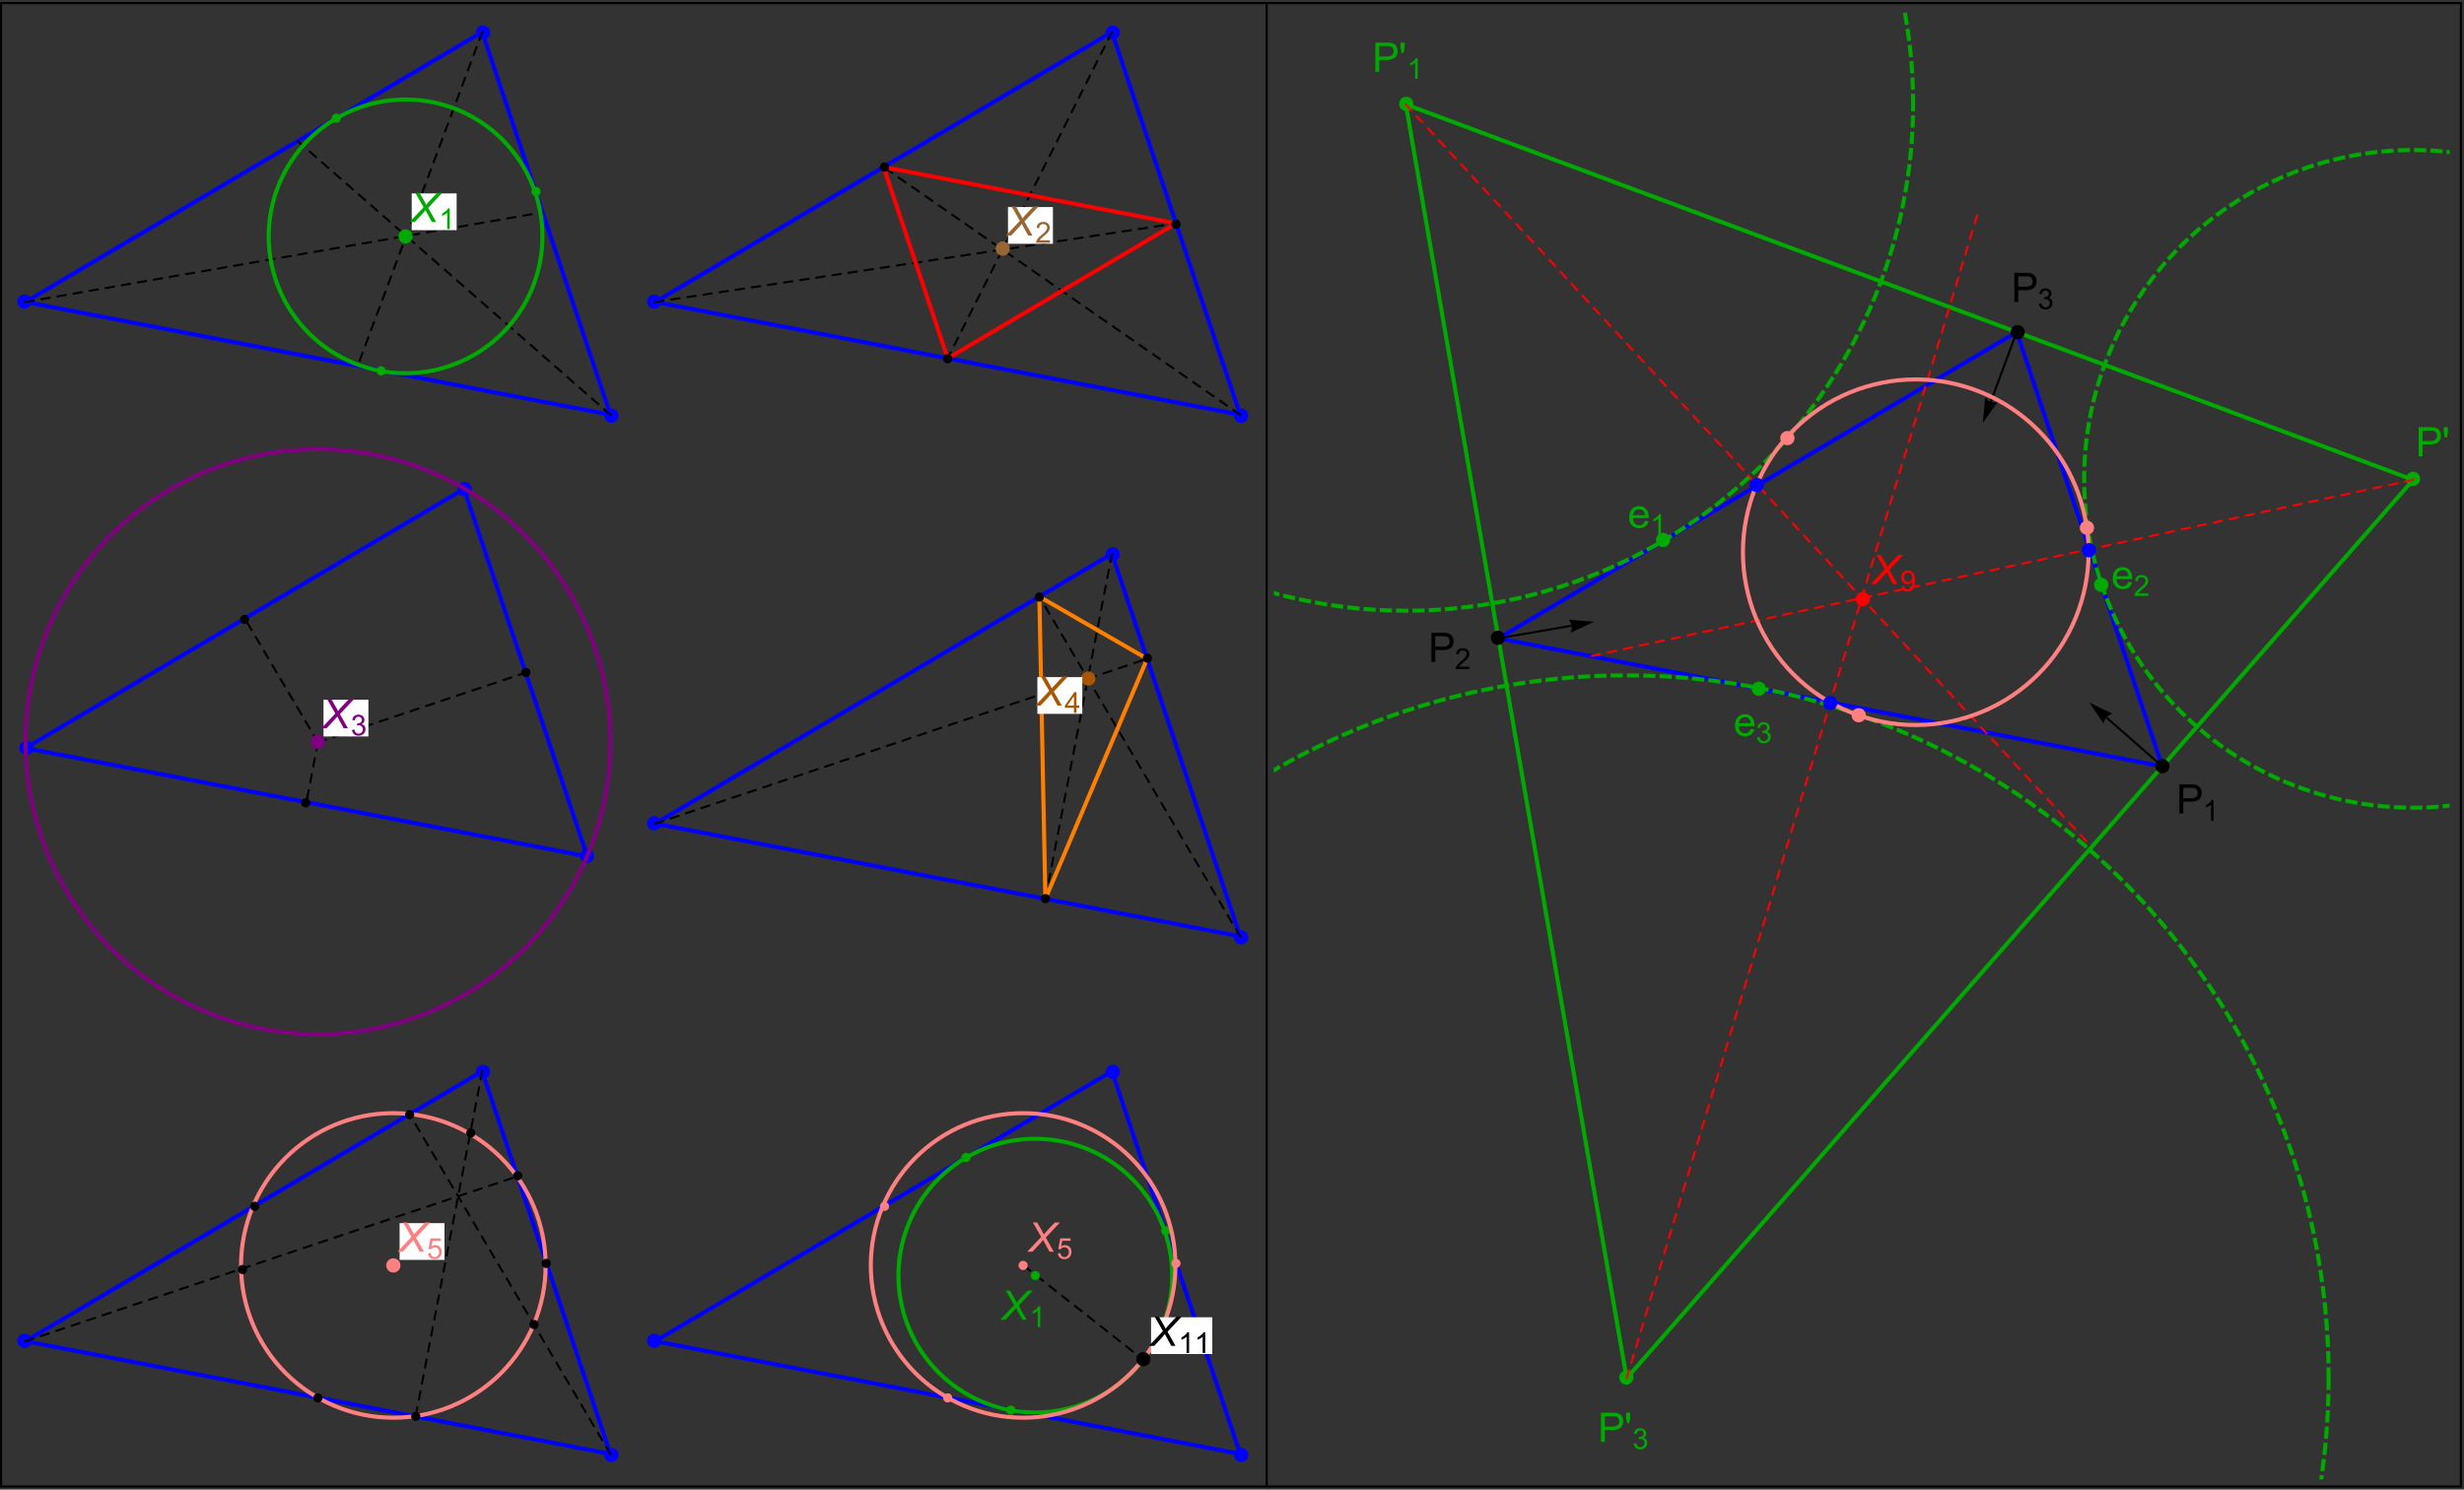 <?xml version="1.0" encoding="UTF-8"?>
<svg xmlns="http://www.w3.org/2000/svg" xmlns:xlink="http://www.w3.org/1999/xlink" width="1209pt" height="731pt" viewBox="0 0 1209 731" version="1.1">
<rect x="0" y="0" width="1209" height="731" fill="#333333" stroke="none"/>
<defs>
<g>
<symbol overflow="visible" id="glyph0-0">
<path style="stroke:none;" d="M 2.5 0 L 2.5 -12.5 L 12.5 -12.5 L 12.5 0 Z M 2.812 -0.312 L 12.188 -0.312 L 12.188 -12.188 L 2.812 -12.188 Z "/>
</symbol>
<symbol overflow="visible" id="glyph0-1">
<path style="stroke:none;" d="M -0.633 0 L 6.203 -7.234 L 2.148 -14.316 L 4.258 -14.316 L 6.102 -11.074 C 6.586 -10.223 6.867 -9.723 6.945 -9.578 C 7.109 -9.258 7.297 -8.879 7.5 -8.438 C 7.98 -9.086 8.723 -9.941 9.734 -11.008 L 12.883 -14.316 L 15.383 -14.316 L 8.457 -6.922 L 12.383 0 L 10.305 0 L 7.977 -4.188 C 7.746 -4.598 7.484 -5.125 7.188 -5.773 C 6.832 -5.293 6.402 -4.789 5.898 -4.258 L 1.906 0 Z "/>
</symbol>
<symbol overflow="visible" id="glyph1-0">
<path style="stroke:none;" d="M 1.773 0 L 1.773 -8.875 L 8.875 -8.875 L 8.875 0 Z M 1.996 -0.223 L 8.652 -0.223 L 8.652 -8.652 L 1.996 -8.652 Z "/>
</symbol>
<symbol overflow="visible" id="glyph1-1">
<path style="stroke:none;" d="M 5.289 0 L 4.043 0 L 4.043 -7.953 C 3.738 -7.664 3.344 -7.379 2.859 -7.094 C 2.371 -6.805 1.934 -6.59 1.547 -6.449 L 1.547 -7.652 C 2.242 -7.98 2.852 -8.379 3.375 -8.848 C 3.898 -9.312 4.266 -9.766 4.484 -10.207 L 5.289 -10.207 Z "/>
</symbol>
<symbol overflow="visible" id="glyph1-2">
<path style="stroke:none;" d="M 7.148 -1.199 L 7.148 0 L 0.43 0 C 0.414 -0.297 0.465 -0.586 0.574 -0.867 C 0.746 -1.324 1.02 -1.773 1.395 -2.219 C 1.77 -2.66 2.312 -3.172 3.031 -3.758 C 4.133 -4.66 4.879 -5.379 5.27 -5.91 C 5.652 -6.438 5.848 -6.938 5.852 -7.41 C 5.848 -7.902 5.672 -8.32 5.32 -8.66 C 4.965 -9 4.504 -9.168 3.938 -9.172 C 3.336 -9.168 2.855 -8.988 2.496 -8.629 C 2.137 -8.266 1.953 -7.766 1.949 -7.133 L 0.664 -7.266 C 0.75 -8.223 1.082 -8.949 1.656 -9.453 C 2.227 -9.953 2.996 -10.207 3.965 -10.207 C 4.938 -10.207 5.711 -9.934 6.281 -9.395 C 6.848 -8.848 7.129 -8.18 7.133 -7.383 C 7.129 -6.977 7.047 -6.574 6.883 -6.184 C 6.715 -5.785 6.438 -5.371 6.055 -4.941 C 5.664 -4.504 5.023 -3.91 4.133 -3.156 C 3.379 -2.523 2.898 -2.098 2.688 -1.875 C 2.473 -1.648 2.297 -1.422 2.164 -1.199 Z "/>
</symbol>
<symbol overflow="visible" id="glyph1-3">
<path style="stroke:none;" d="M 0.598 -2.684 L 1.844 -2.848 C 1.984 -2.141 2.227 -1.629 2.574 -1.32 C 2.918 -1.004 3.34 -0.848 3.836 -0.852 C 4.418 -0.848 4.914 -1.051 5.32 -1.461 C 5.727 -1.867 5.93 -2.371 5.93 -2.973 C 5.93 -3.543 5.742 -4.016 5.367 -4.391 C 4.992 -4.758 4.516 -4.945 3.938 -4.949 C 3.703 -4.945 3.41 -4.898 3.059 -4.812 L 3.195 -5.906 C 3.273 -5.898 3.344 -5.895 3.398 -5.895 C 3.93 -5.895 4.406 -6.031 4.832 -6.309 C 5.254 -6.586 5.465 -7.016 5.469 -7.594 C 5.465 -8.047 5.312 -8.422 5.004 -8.727 C 4.695 -9.023 4.293 -9.176 3.805 -9.18 C 3.316 -9.176 2.914 -9.023 2.594 -8.723 C 2.27 -8.414 2.062 -7.957 1.969 -7.348 L 0.723 -7.57 C 0.871 -8.406 1.219 -9.055 1.758 -9.516 C 2.297 -9.977 2.969 -10.207 3.777 -10.207 C 4.328 -10.207 4.84 -10.086 5.309 -9.848 C 5.777 -9.609 6.133 -9.285 6.383 -8.875 C 6.625 -8.461 6.75 -8.023 6.754 -7.562 C 6.75 -7.121 6.633 -6.723 6.398 -6.363 C 6.164 -6.004 5.812 -5.715 5.352 -5.504 C 5.949 -5.363 6.418 -5.078 6.754 -4.641 C 7.086 -4.203 7.254 -3.656 7.254 -3.004 C 7.254 -2.113 6.93 -1.359 6.281 -0.746 C 5.633 -0.129 4.812 0.176 3.828 0.18 C 2.93 0.176 2.191 -0.086 1.605 -0.617 C 1.016 -1.145 0.68 -1.836 0.598 -2.684 Z "/>
</symbol>
<symbol overflow="visible" id="glyph1-4">
<path style="stroke:none;" d="M 4.59 0 L 4.59 -2.434 L 0.18 -2.434 L 0.18 -3.578 L 4.82 -10.164 L 5.836 -10.164 L 5.836 -3.578 L 7.211 -3.578 L 7.211 -2.434 L 5.836 -2.434 L 5.836 0 Z M 4.59 -3.578 L 4.59 -8.16 L 1.406 -3.578 Z "/>
</symbol>
<symbol overflow="visible" id="glyph1-5">
<path style="stroke:none;" d="M 0.59 -2.664 L 1.898 -2.773 C 1.996 -2.133 2.219 -1.652 2.574 -1.332 C 2.926 -1.008 3.355 -0.848 3.855 -0.852 C 4.457 -0.848 4.965 -1.074 5.379 -1.531 C 5.793 -1.98 6 -2.582 6.004 -3.336 C 6 -4.043 5.801 -4.605 5.402 -5.02 C 5.004 -5.43 4.48 -5.637 3.836 -5.637 C 3.43 -5.637 3.066 -5.543 2.746 -5.363 C 2.422 -5.176 2.168 -4.941 1.984 -4.652 L 0.812 -4.805 L 1.797 -10.027 L 6.852 -10.027 L 6.852 -8.832 L 2.793 -8.832 L 2.246 -6.102 C 2.852 -6.523 3.492 -6.738 4.168 -6.738 C 5.051 -6.738 5.801 -6.43 6.41 -5.816 C 7.02 -5.199 7.324 -4.41 7.328 -3.445 C 7.324 -2.523 7.055 -1.727 6.523 -1.062 C 5.867 -0.238 4.98 0.168 3.855 0.172 C 2.93 0.168 2.172 -0.086 1.59 -0.602 C 1.004 -1.117 0.672 -1.805 0.59 -2.664 Z "/>
</symbol>
<symbol overflow="visible" id="glyph1-6">
<path style="stroke:none;" d="M 0.777 -2.352 L 1.977 -2.461 C 2.074 -1.898 2.27 -1.488 2.559 -1.234 C 2.844 -0.977 3.211 -0.848 3.66 -0.852 C 4.039 -0.848 4.375 -0.938 4.668 -1.113 C 4.953 -1.289 5.191 -1.523 5.379 -1.82 C 5.562 -2.113 5.715 -2.508 5.844 -3.008 C 5.965 -3.504 6.027 -4.016 6.031 -4.535 C 6.027 -4.59 6.027 -4.672 6.023 -4.785 C 5.773 -4.383 5.434 -4.059 5.004 -3.816 C 4.57 -3.566 4.102 -3.445 3.598 -3.445 C 2.754 -3.445 2.039 -3.75 1.461 -4.359 C 0.875 -4.969 0.586 -5.773 0.59 -6.773 C 0.586 -7.805 0.891 -8.633 1.5 -9.262 C 2.109 -9.891 2.871 -10.207 3.785 -10.207 C 4.445 -10.207 5.047 -10.027 5.598 -9.672 C 6.145 -9.312 6.562 -8.805 6.848 -8.148 C 7.129 -7.488 7.27 -6.535 7.273 -5.289 C 7.27 -3.988 7.129 -2.953 6.848 -2.188 C 6.562 -1.414 6.145 -0.828 5.59 -0.43 C 5.035 -0.027 4.383 0.168 3.633 0.172 C 2.836 0.168 2.184 -0.047 1.684 -0.488 C 1.176 -0.926 0.875 -1.547 0.777 -2.352 Z M 5.887 -6.836 C 5.883 -7.551 5.691 -8.117 5.312 -8.539 C 4.93 -8.957 4.473 -9.168 3.938 -9.172 C 3.383 -9.168 2.898 -8.941 2.488 -8.492 C 2.074 -8.035 1.867 -7.449 1.871 -6.73 C 1.867 -6.082 2.062 -5.555 2.457 -5.152 C 2.844 -4.746 3.328 -4.547 3.902 -4.547 C 4.48 -4.547 4.953 -4.746 5.328 -5.152 C 5.695 -5.555 5.883 -6.117 5.887 -6.836 Z "/>
</symbol>
<symbol overflow="visible" id="glyph2-0">
<path style="stroke:none;" d="M 2.5 0 L 2.5 -12.5 L 12.5 -12.5 L 12.5 0 Z M 2.812 -0.312 L 12.188 -0.312 L 12.188 -12.188 L 2.812 -12.188 Z "/>
</symbol>
<symbol overflow="visible" id="glyph2-1">
<path style="stroke:none;" d="M 8.418 -3.34 L 10.234 -3.117 C 9.945 -2.055 9.414 -1.23 8.641 -0.645 C 7.863 -0.059 6.875 0.234 5.672 0.234 C 4.156 0.234 2.953 -0.23 2.066 -1.168 C 1.176 -2.098 0.73 -3.41 0.734 -5.098 C 0.73 -6.84 1.18 -8.191 2.082 -9.16 C 2.977 -10.121 4.145 -10.605 5.578 -10.605 C 6.961 -10.605 8.09 -10.133 8.973 -9.188 C 9.848 -8.242 10.289 -6.914 10.293 -5.203 C 10.289 -5.098 10.285 -4.941 10.281 -4.734 L 2.547 -4.734 C 2.613 -3.594 2.938 -2.719 3.516 -2.117 C 4.094 -1.508 4.816 -1.207 5.684 -1.211 C 6.324 -1.207 6.871 -1.375 7.332 -1.719 C 7.785 -2.055 8.148 -2.598 8.418 -3.34 Z M 2.648 -6.18 L 8.438 -6.18 C 8.359 -7.051 8.137 -7.707 7.773 -8.145 C 7.211 -8.82 6.484 -9.156 5.594 -9.16 C 4.785 -9.156 4.105 -8.887 3.559 -8.348 C 3.004 -7.805 2.703 -7.082 2.648 -6.18 Z "/>
</symbol>
<symbol overflow="visible" id="glyph2-2">
<path style="stroke:none;" d="M 1.543 0 L 1.543 -14.316 L 6.945 -14.316 C 7.891 -14.312 8.617 -14.27 9.121 -14.18 C 9.82 -14.062 10.41 -13.836 10.887 -13.508 C 11.363 -13.176 11.746 -12.719 12.035 -12.129 C 12.324 -11.535 12.469 -10.883 12.469 -10.176 C 12.469 -8.957 12.082 -7.926 11.309 -7.086 C 10.535 -6.238 9.133 -5.816 7.109 -5.82 L 3.438 -5.82 L 3.438 0 Z M 3.438 -7.508 L 7.141 -7.508 C 8.363 -7.504 9.23 -7.734 9.746 -8.191 C 10.254 -8.645 10.512 -9.285 10.516 -10.117 C 10.512 -10.715 10.359 -11.227 10.062 -11.656 C 9.758 -12.078 9.359 -12.359 8.867 -12.5 C 8.547 -12.578 7.961 -12.621 7.102 -12.625 L 3.438 -12.625 Z "/>
</symbol>
<symbol overflow="visible" id="glyph2-3">
<path style="stroke:none;" d="M 1.328 -9.25 L 0.879 -11.922 L 0.879 -14.316 L 2.883 -14.316 L 2.883 -11.922 L 2.414 -9.25 Z "/>
</symbol>
</g>
<clipPath id="clip1">
  <path d="M 6 10 L 307 10 L 307 210 L 6 210 Z "/>
</clipPath>
<clipPath id="clip2">
  <path d="M 201 94 L 217 94 L 217 109 L 201 109 Z "/>
</clipPath>
<clipPath id="clip3">
  <path d="M 315 10 L 616 10 L 616 210 L 315 210 Z "/>
</clipPath>
<clipPath id="clip4">
  <path d="M 6 230 L 298 230 L 298 430 L 6 430 Z "/>
</clipPath>
<clipPath id="clip5">
  <path d="M 6 215 L 307 215 L 307 515 L 6 515 Z "/>
</clipPath>
<clipPath id="clip6">
  <path d="M 315 266 L 616 266 L 616 466 L 315 466 Z "/>
</clipPath>
<clipPath id="clip7">
  <path d="M 508 331 L 524 331 L 524 347 L 508 347 Z "/>
</clipPath>
<clipPath id="clip8">
  <path d="M 6 520 L 307 520 L 307 720 L 6 720 Z "/>
</clipPath>
<clipPath id="clip9">
  <path d="M 315 520 L 616 520 L 616 720 L 315 720 Z "/>
</clipPath>
<clipPath id="clip10">
  <path d="M 625 5 L 948 5 L 948 309 L 625 309 Z "/>
</clipPath>
<clipPath id="clip11">
  <path d="M 1013 64 L 1202 64 L 1202 406 L 1013 406 Z "/>
</clipPath>
<clipPath id="clip12">
  <path d="M 625 322 L 1152 322 L 1152 726 L 625 726 Z "/>
</clipPath>
<clipPath id="clip13">
  <path d="M 918 272 L 934 272 L 934 287 L 918 287 Z "/>
</clipPath>
</defs>
<g id="surface277">
<path style="fill-rule:nonzero;fill:rgb(0%,0%,0%);fill-opacity:1;stroke-width:0.03;stroke-linecap:butt;stroke-linejoin:miter;stroke:rgb(0%,0%,0%);stroke-opacity:1;stroke-miterlimit:10;" d="M 0 1 L 1208 1 L 1208 2 L 0 2 Z "/>
<path style="fill-rule:nonzero;fill:rgb(0%,0%,0%);fill-opacity:1;stroke-width:0.03;stroke-linecap:butt;stroke-linejoin:miter;stroke:rgb(0%,0%,0%);stroke-opacity:1;stroke-miterlimit:10;" d="M 0 729 L 1208 729 L 1208 730 L 0 730 Z "/>
<path style="fill-rule:nonzero;fill:rgb(0%,0%,0%);fill-opacity:1;stroke-width:0.03;stroke-linecap:butt;stroke-linejoin:miter;stroke:rgb(0%,0%,0%);stroke-opacity:1;stroke-miterlimit:10;" d="M 1 2 L 1 729 L 0 729 L 0 2 Z "/>
<path style="fill-rule:nonzero;fill:rgb(0%,0%,0%);fill-opacity:1;stroke-width:0.03;stroke-linecap:butt;stroke-linejoin:miter;stroke:rgb(0%,0%,0%);stroke-opacity:1;stroke-miterlimit:10;" d="M 622 2 L 622 729 L 621 729 L 621 2 Z "/>
<path style="fill-rule:nonzero;fill:rgb(0%,0%,0%);fill-opacity:1;stroke-width:0.03;stroke-linecap:butt;stroke-linejoin:miter;stroke:rgb(0%,0%,0%);stroke-opacity:1;stroke-miterlimit:10;" d="M 1208 2 L 1208 729 L 1207 729 L 1207 2 Z "/>
<g clip-path="url(#clip1)" clip-rule="nonzero">
<path style="fill:none;stroke-width:2;stroke-linecap:square;stroke-linejoin:miter;stroke:rgb(0%,0%,99.998%);stroke-opacity:1;stroke-miterlimit:3.25;" d="M 299.52 203.539 L 12.48 148.188 L 236.59 15.742 Z "/>
</g>
<path style=" stroke:none;fill-rule:evenodd;fill:rgb(0%,0%,99.998%);fill-opacity:1;" d="M 303.5 204 C 303.5 203.07 303.133 202.18 302.477 201.523 C 301.82 200.867 300.93 200.5 300 200.5 C 299.07 200.5 298.18 200.867 297.523 201.523 C 296.867 202.18 296.5 203.07 296.5 204 C 296.5 204.93 296.867 205.82 297.523 206.477 C 298.18 207.133 299.07 207.5 300 207.5 C 300.93 207.5 301.82 207.133 302.477 206.477 C 303.133 205.82 303.5 204.93 303.5 204 Z "/>
<path style=" stroke:none;fill-rule:evenodd;fill:rgb(0%,0%,99.998%);fill-opacity:1;" d="M 15.5 148 C 15.5 147.07 15.133 146.18 14.477 145.523 C 13.82 144.867 12.93 144.5 12 144.5 C 11.07 144.5 10.18 144.867 9.523 145.523 C 8.867 146.18 8.5 147.07 8.5 148 C 8.5 148.93 8.867 149.82 9.523 150.477 C 10.18 151.133 11.07 151.5 12 151.5 C 12.93 151.5 13.82 151.133 14.477 150.477 C 15.133 149.82 15.5 148.93 15.5 148 Z "/>
<path style=" stroke:none;fill-rule:evenodd;fill:rgb(0%,0%,99.998%);fill-opacity:1;" d="M 240.5 16 C 240.5 15.07 240.133 14.18 239.477 13.523 C 238.82 12.867 237.93 12.5 237 12.5 C 236.07 12.5 235.18 12.867 234.523 13.523 C 233.867 14.18 233.5 15.07 233.5 16 C 233.5 16.93 233.867 17.82 234.523 18.477 C 235.18 19.133 236.07 19.5 237 19.5 C 237.93 19.5 238.82 19.133 239.477 18.477 C 240.133 17.82 240.5 16.93 240.5 16 Z "/>
<path style="fill:none;stroke-width:1;stroke-linecap:square;stroke-linejoin:miter;stroke:rgb(0%,0%,0%);stroke-opacity:1;stroke-dasharray:4,4;stroke-miterlimit:3.25;" d="M 299.52 203.539 L 146.074 69.234 "/>
<path style="fill:none;stroke-width:1;stroke-linecap:square;stroke-linejoin:miter;stroke:rgb(0%,0%,0%);stroke-opacity:1;stroke-dasharray:4,4;stroke-miterlimit:3.25;" d="M 12.48 148.188 L 266.23 104.203 "/>
<path style="fill:none;stroke-width:1;stroke-linecap:square;stroke-linejoin:miter;stroke:rgb(0%,0%,0%);stroke-opacity:1;stroke-dasharray:4,4;stroke-miterlimit:3.25;" d="M 236.59 15.742 L 175.492 179.621 "/>
<path style=" stroke:none;fill-rule:evenodd;fill:rgb(0%,66.666%,0%);fill-opacity:1;" d="M 167.25 58 C 167.25 57.402 167.012 56.832 166.59 56.41 C 166.168 55.988 165.598 55.75 165 55.75 C 164.402 55.75 163.832 55.988 163.41 56.41 C 162.988 56.832 162.75 57.402 162.75 58 C 162.75 58.598 162.988 59.168 163.41 59.59 C 163.832 60.012 164.402 60.25 165 60.25 C 165.598 60.25 166.168 60.012 166.59 59.59 C 167.012 59.168 167.25 58.598 167.25 58 Z "/>
<path style=" stroke:none;fill-rule:evenodd;fill:rgb(0%,66.666%,0%);fill-opacity:1;" d="M 265.25 94 C 265.25 93.402 265.012 92.832 264.59 92.41 C 264.168 91.988 263.598 91.75 263 91.75 C 262.402 91.75 261.832 91.988 261.41 92.41 C 260.988 92.832 260.75 93.402 260.75 94 C 260.75 94.598 260.988 95.168 261.41 95.59 C 261.832 96.012 262.402 96.25 263 96.25 C 263.598 96.25 264.168 96.012 264.59 95.59 C 265.012 95.168 265.25 94.598 265.25 94 Z "/>
<path style=" stroke:none;fill-rule:evenodd;fill:rgb(0%,66.666%,0%);fill-opacity:1;" d="M 189.25 182 C 189.25 181.402 189.012 180.832 188.59 180.41 C 188.168 179.988 187.598 179.75 187 179.75 C 186.402 179.75 185.832 179.988 185.41 180.41 C 184.988 180.832 184.75 181.402 184.75 182 C 184.75 182.598 184.988 183.168 185.41 183.59 C 185.832 184.012 186.402 184.25 187 184.25 C 187.598 184.25 188.168 184.012 188.59 183.59 C 189.012 183.168 189.25 182.598 189.25 182 Z "/>
<path style="fill:none;stroke-width:2;stroke-linecap:square;stroke-linejoin:miter;stroke:rgb(0%,66.666%,0%);stroke-opacity:1;stroke-miterlimit:3.25;" d="M 266.164 116 C 266.164 98.188 259.09 81.102 246.492 68.508 C 233.898 55.91 216.812 48.836 199 48.836 C 181.188 48.836 164.102 55.91 151.508 68.508 C 138.91 81.102 131.836 98.188 131.836 116 C 131.836 133.812 138.91 150.898 151.508 163.492 C 164.102 176.09 181.188 183.164 199 183.164 C 216.812 183.164 233.898 176.09 246.492 163.492 C 259.09 150.898 266.164 133.812 266.164 116 Z "/>
<path style=" stroke:none;fill-rule:evenodd;fill:rgb(0%,66.666%,0%);fill-opacity:1;" d="M 202.5 116 C 202.5 115.07 202.133 114.18 201.477 113.523 C 200.82 112.867 199.93 112.5 199 112.5 C 198.07 112.5 197.18 112.867 196.523 113.523 C 195.867 114.18 195.5 115.07 195.5 116 C 195.5 116.93 195.867 117.82 196.523 118.477 C 197.18 119.133 198.07 119.5 199 119.5 C 199.93 119.5 200.82 119.133 201.477 118.477 C 202.133 117.82 202.5 116.93 202.5 116 Z "/>
<path style="fill-rule:nonzero;fill:rgb(99.998%,99.998%,99.998%);fill-opacity:1;stroke-width:0.03;stroke-linecap:square;stroke-linejoin:miter;stroke:rgb(99.998%,99.998%,99.998%);stroke-opacity:1;stroke-miterlimit:10;" d="M 0.002 22.999 L 22.002 22.999 L 22.002 4.999 L 0.002 4.999 Z " transform="matrix(1,0,0,1,202.034,89.931)"/>
<g clip-path="url(#clip2)" clip-rule="nonzero">
<g style="fill:rgb(0%,66.666%,0%);fill-opacity:1;">
  <use xlink:href="#glyph0-1" x="201.619" y="108.931"/>
</g>
</g>
<g style="fill:rgb(0%,66.666%,0%);fill-opacity:1;">
  <use xlink:href="#glyph1-1" x="215.373" y="112.431"/>
</g>
<g clip-path="url(#clip3)" clip-rule="nonzero">
<path style="fill:none;stroke-width:2;stroke-linecap:square;stroke-linejoin:miter;stroke:rgb(0%,0%,99.998%);stroke-opacity:1;stroke-miterlimit:3.25;" d="M 608.52 203.539 L 321.48 148.188 L 545.59 15.742 Z "/>
</g>
<path style=" stroke:none;fill-rule:evenodd;fill:rgb(0%,0%,99.998%);fill-opacity:1;" d="M 612.5 204 C 612.5 203.07 612.133 202.18 611.477 201.523 C 610.82 200.867 609.93 200.5 609 200.5 C 608.07 200.5 607.18 200.867 606.523 201.523 C 605.867 202.18 605.5 203.07 605.5 204 C 605.5 204.93 605.867 205.82 606.523 206.477 C 607.18 207.133 608.07 207.5 609 207.5 C 609.93 207.5 610.82 207.133 611.477 206.477 C 612.133 205.82 612.5 204.93 612.5 204 Z "/>
<path style=" stroke:none;fill-rule:evenodd;fill:rgb(0%,0%,99.998%);fill-opacity:1;" d="M 324.5 148 C 324.5 147.07 324.133 146.18 323.477 145.523 C 322.82 144.867 321.93 144.5 321 144.5 C 320.07 144.5 319.18 144.867 318.523 145.523 C 317.867 146.18 317.5 147.07 317.5 148 C 317.5 148.93 317.867 149.82 318.523 150.477 C 319.18 151.133 320.07 151.5 321 151.5 C 321.93 151.5 322.82 151.133 323.477 150.477 C 324.133 149.82 324.5 148.93 324.5 148 Z "/>
<path style=" stroke:none;fill-rule:evenodd;fill:rgb(0%,0%,99.998%);fill-opacity:1;" d="M 549.5 16 C 549.5 15.07 549.133 14.18 548.477 13.523 C 547.82 12.867 546.93 12.5 546 12.5 C 545.07 12.5 544.18 12.867 543.523 13.523 C 542.867 14.18 542.5 15.07 542.5 16 C 542.5 16.93 542.867 17.82 543.523 18.477 C 544.18 19.133 545.07 19.5 546 19.5 C 546.93 19.5 547.82 19.133 548.477 18.477 C 549.133 17.82 549.5 16.93 549.5 16 Z "/>
<path style="fill:none;stroke-width:1;stroke-linecap:square;stroke-linejoin:miter;stroke:rgb(0%,0%,0%);stroke-opacity:1;stroke-dasharray:4,4;stroke-miterlimit:3.25;" d="M 608.52 203.539 L 433.535 81.965 "/>
<path style="fill:none;stroke-width:1;stroke-linecap:square;stroke-linejoin:miter;stroke:rgb(0%,0%,0%);stroke-opacity:1;stroke-dasharray:4,4;stroke-miterlimit:3.25;" d="M 321.48 148.188 L 577.055 109.641 "/>
<path style="fill:none;stroke-width:1;stroke-linecap:square;stroke-linejoin:miter;stroke:rgb(0%,0%,0%);stroke-opacity:1;stroke-dasharray:4,4;stroke-miterlimit:3.25;" d="M 545.59 15.742 L 465 175.863 "/>
<path style="fill:none;stroke-width:2;stroke-linecap:square;stroke-linejoin:miter;stroke:rgb(99.998%,0%,0%);stroke-opacity:1;stroke-miterlimit:3.25;" d="M 433.535 81.965 L 577.055 109.641 L 465 175.863 Z "/>
<path style=" stroke:none;fill-rule:evenodd;fill:rgb(0%,0%,0%);fill-opacity:1;" d="M 436.25 82 C 436.25 81.402 436.012 80.832 435.59 80.41 C 435.168 79.988 434.598 79.75 434 79.75 C 433.402 79.75 432.832 79.988 432.41 80.41 C 431.988 80.832 431.75 81.402 431.75 82 C 431.75 82.598 431.988 83.168 432.41 83.59 C 432.832 84.012 433.402 84.25 434 84.25 C 434.598 84.25 435.168 84.012 435.59 83.59 C 436.012 83.168 436.25 82.598 436.25 82 Z "/>
<path style=" stroke:none;fill-rule:evenodd;fill:rgb(0%,0%,0%);fill-opacity:1;" d="M 579.25 110 C 579.25 109.402 579.012 108.832 578.59 108.41 C 578.168 107.988 577.598 107.75 577 107.75 C 576.402 107.75 575.832 107.988 575.41 108.41 C 574.988 108.832 574.75 109.402 574.75 110 C 574.75 110.598 574.988 111.168 575.41 111.59 C 575.832 112.012 576.402 112.25 577 112.25 C 577.598 112.25 578.168 112.012 578.59 111.59 C 579.012 111.168 579.25 110.598 579.25 110 Z "/>
<path style=" stroke:none;fill-rule:evenodd;fill:rgb(0%,0%,0%);fill-opacity:1;" d="M 467.25 176 C 467.25 175.402 467.012 174.832 466.59 174.41 C 466.168 173.988 465.598 173.75 465 173.75 C 464.402 173.75 463.832 173.988 463.41 174.41 C 462.988 174.832 462.75 175.402 462.75 176 C 462.75 176.598 462.988 177.168 463.41 177.59 C 463.832 178.012 464.402 178.25 465 178.25 C 465.598 178.25 466.168 178.012 466.59 177.59 C 467.012 177.168 467.25 176.598 467.25 176 Z "/>
<path style=" stroke:none;fill-rule:evenodd;fill:rgb(0%,0%,0%);fill-opacity:1;" d="M 436.25 82 C 436.25 81.402 436.012 80.832 435.59 80.41 C 435.168 79.988 434.598 79.75 434 79.75 C 433.402 79.75 432.832 79.988 432.41 80.41 C 431.988 80.832 431.75 81.402 431.75 82 C 431.75 82.598 431.988 83.168 432.41 83.59 C 432.832 84.012 433.402 84.25 434 84.25 C 434.598 84.25 435.168 84.012 435.59 83.59 C 436.012 83.168 436.25 82.598 436.25 82 Z "/>
<path style=" stroke:none;fill-rule:evenodd;fill:rgb(0%,0%,0%);fill-opacity:1;" d="M 579.25 110 C 579.25 109.402 579.012 108.832 578.59 108.41 C 578.168 107.988 577.598 107.75 577 107.75 C 576.402 107.75 575.832 107.988 575.41 108.41 C 574.988 108.832 574.75 109.402 574.75 110 C 574.75 110.598 574.988 111.168 575.41 111.59 C 575.832 112.012 576.402 112.25 577 112.25 C 577.598 112.25 578.168 112.012 578.59 111.59 C 579.012 111.168 579.25 110.598 579.25 110 Z "/>
<path style=" stroke:none;fill-rule:evenodd;fill:rgb(0%,0%,0%);fill-opacity:1;" d="M 467.25 176 C 467.25 175.402 467.012 174.832 466.59 174.41 C 466.168 173.988 465.598 173.75 465 173.75 C 464.402 173.75 463.832 173.988 463.41 174.41 C 462.988 174.832 462.75 175.402 462.75 176 C 462.75 176.598 462.988 177.168 463.41 177.59 C 463.832 178.012 464.402 178.25 465 178.25 C 465.598 178.25 466.168 178.012 466.59 177.59 C 467.012 177.168 467.25 176.598 467.25 176 Z "/>
<path style=" stroke:none;fill-rule:evenodd;fill:rgb(59.999%,39.999%,20%);fill-opacity:1;" d="M 495.5 122 C 495.5 121.07 495.133 120.18 494.477 119.523 C 493.82 118.867 492.93 118.5 492 118.5 C 491.07 118.5 490.18 118.867 489.523 119.523 C 488.867 120.18 488.5 121.07 488.5 122 C 488.5 122.93 488.867 123.82 489.523 124.477 C 490.18 125.133 491.07 125.5 492 125.5 C 492.93 125.5 493.82 125.133 494.477 124.477 C 495.133 123.82 495.5 122.93 495.5 122 Z "/>
<path style="fill-rule:nonzero;fill:rgb(99.998%,99.998%,99.998%);fill-opacity:1;stroke-width:0.03;stroke-linecap:square;stroke-linejoin:miter;stroke:rgb(99.998%,99.998%,99.998%);stroke-opacity:1;stroke-miterlimit:10;" d="M 0.001 23 L 22.001 23 L 22.001 5 L 0.001 5 Z " transform="matrix(1,0,0,1,494.613,96.614)"/>
<g style="fill:rgb(59.999%,39.999%,20%);fill-opacity:1;">
  <use xlink:href="#glyph0-1" x="494.198" y="115.614"/>
</g>
<g style="fill:rgb(59.999%,39.999%,20%);fill-opacity:1;">
  <use xlink:href="#glyph1-2" x="507.953" y="119.114"/>
</g>
<g clip-path="url(#clip4)" clip-rule="nonzero">
<path style="fill:none;stroke-width:2;stroke-linecap:square;stroke-linejoin:miter;stroke:rgb(0%,0%,99.998%);stroke-opacity:1;stroke-miterlimit:3.25;" d="M 288.141 420.273 L 12.508 367.121 L 227.707 239.938 Z "/>
</g>
<path style=" stroke:none;fill-rule:evenodd;fill:rgb(0%,0%,99.998%);fill-opacity:1;" d="M 291.5 420 C 291.5 419.07 291.133 418.18 290.477 417.523 C 289.82 416.867 288.93 416.5 288 416.5 C 287.07 416.5 286.18 416.867 285.523 417.523 C 284.867 418.18 284.5 419.07 284.5 420 C 284.5 420.93 284.867 421.82 285.523 422.477 C 286.18 423.133 287.07 423.5 288 423.5 C 288.93 423.5 289.82 423.133 290.477 422.477 C 291.133 421.82 291.5 420.93 291.5 420 Z "/>
<path style=" stroke:none;fill-rule:evenodd;fill:rgb(0%,0%,99.998%);fill-opacity:1;" d="M 16.5 367 C 16.5 366.07 16.133 365.18 15.477 364.523 C 14.82 363.867 13.93 363.5 13 363.5 C 12.07 363.5 11.18 363.867 10.523 364.523 C 9.867 365.18 9.5 366.07 9.5 367 C 9.5 367.93 9.867 368.82 10.523 369.477 C 11.18 370.133 12.07 370.5 13 370.5 C 13.93 370.5 14.82 370.133 15.477 369.477 C 16.133 368.82 16.5 367.93 16.5 367 Z "/>
<path style=" stroke:none;fill-rule:evenodd;fill:rgb(0%,0%,99.998%);fill-opacity:1;" d="M 231.5 240 C 231.5 239.07 231.133 238.18 230.477 237.523 C 229.82 236.867 228.93 236.5 228 236.5 C 227.07 236.5 226.18 236.867 225.523 237.523 C 224.867 238.18 224.5 239.07 224.5 240 C 224.5 240.93 224.867 241.82 225.523 242.477 C 226.18 243.133 227.07 243.5 228 243.5 C 228.93 243.5 229.82 243.133 230.477 242.477 C 231.133 241.82 231.5 240.93 231.5 240 Z "/>
<path style="fill:none;stroke-width:1;stroke-linecap:square;stroke-linejoin:miter;stroke:rgb(0%,0%,0%);stroke-opacity:1;stroke-dasharray:4,4;stroke-miterlimit:3.25;" d="M 156 364.262 L 120.109 303.531 "/>
<path style="fill:none;stroke-width:1;stroke-linecap:square;stroke-linejoin:miter;stroke:rgb(0%,0%,0%);stroke-opacity:1;stroke-dasharray:4,4;stroke-miterlimit:3.25;" d="M 156 364.262 L 257.922 330.105 "/>
<path style="fill:none;stroke-width:1;stroke-linecap:square;stroke-linejoin:miter;stroke:rgb(0%,0%,0%);stroke-opacity:1;stroke-dasharray:4,4;stroke-miterlimit:3.25;" d="M 156 364.262 L 150.324 393.695 "/>
<path style=" stroke:none;fill-rule:evenodd;fill:rgb(0%,0%,0%);fill-opacity:1;" d="M 122.25 304 C 122.25 303.402 122.012 302.832 121.59 302.41 C 121.168 301.988 120.598 301.75 120 301.75 C 119.402 301.75 118.832 301.988 118.41 302.41 C 117.988 302.832 117.75 303.402 117.75 304 C 117.75 304.598 117.988 305.168 118.41 305.59 C 118.832 306.012 119.402 306.25 120 306.25 C 120.598 306.25 121.168 306.012 121.59 305.59 C 122.012 305.168 122.25 304.598 122.25 304 Z "/>
<path style=" stroke:none;fill-rule:evenodd;fill:rgb(0%,0%,0%);fill-opacity:1;" d="M 260.25 330 C 260.25 329.402 260.012 328.832 259.59 328.41 C 259.168 327.988 258.598 327.75 258 327.75 C 257.402 327.75 256.832 327.988 256.41 328.41 C 255.988 328.832 255.75 329.402 255.75 330 C 255.75 330.598 255.988 331.168 256.41 331.59 C 256.832 332.012 257.402 332.25 258 332.25 C 258.598 332.25 259.168 332.012 259.59 331.59 C 260.012 331.168 260.25 330.598 260.25 330 Z "/>
<path style=" stroke:none;fill-rule:evenodd;fill:rgb(0%,0%,0%);fill-opacity:1;" d="M 152.25 394 C 152.25 393.402 152.012 392.832 151.59 392.41 C 151.168 391.988 150.598 391.75 150 391.75 C 149.402 391.75 148.832 391.988 148.41 392.41 C 147.988 392.832 147.75 393.402 147.75 394 C 147.75 394.598 147.988 395.168 148.41 395.59 C 148.832 396.012 149.402 396.25 150 396.25 C 150.598 396.25 151.168 396.012 151.59 395.59 C 152.012 395.168 152.25 394.598 152.25 394 Z "/>
<path style=" stroke:none;fill-rule:evenodd;fill:rgb(50%,0%,50%);fill-opacity:1;" d="M 159.5 364 C 159.5 363.07 159.133 362.18 158.477 361.523 C 157.82 360.867 156.93 360.5 156 360.5 C 155.07 360.5 154.18 360.867 153.523 361.523 C 152.867 362.18 152.5 363.07 152.5 364 C 152.5 364.93 152.867 365.82 153.523 366.477 C 154.18 367.133 155.07 367.5 156 367.5 C 156.93 367.5 157.82 367.133 158.477 366.477 C 159.133 365.82 159.5 364.93 159.5 364 Z "/>
<g clip-path="url(#clip5)" clip-rule="nonzero">
<path style="fill:none;stroke-width:2;stroke-linecap:square;stroke-linejoin:miter;stroke:rgb(50%,0%,50%);stroke-opacity:1;stroke-miterlimit:3.25;" d="M 299.52 364 C 299.52 325.938 284.398 289.43 257.484 262.516 C 230.57 235.602 194.062 220.48 156 220.48 C 117.938 220.48 81.43 235.602 54.516 262.516 C 27.602 289.43 12.48 325.938 12.48 364 C 12.48 402.062 27.602 438.57 54.516 465.484 C 81.43 492.398 117.938 507.52 156 507.52 C 194.062 507.52 230.57 492.398 257.484 465.484 C 284.398 438.57 299.52 402.062 299.52 364 Z "/>
</g>
<path style="fill-rule:nonzero;fill:rgb(99.998%,99.998%,99.998%);fill-opacity:1;stroke-width:0.03;stroke-linecap:square;stroke-linejoin:miter;stroke:rgb(99.998%,99.998%,99.998%);stroke-opacity:1;stroke-miterlimit:10;" d="M 0 23.001 L 22 23.001 L 22 5.001 L 0 5.001 Z " transform="matrix(1,0,0,1,158.75,338.386)"/>
<g style="fill:rgb(50%,0%,50%);fill-opacity:1;">
  <use xlink:href="#glyph0-1" x="158.335" y="357.386"/>
</g>
<g style="fill:rgb(50%,0%,50%);fill-opacity:1;">
  <use xlink:href="#glyph1-3" x="172.09" y="360.886"/>
</g>
<g clip-path="url(#clip6)" clip-rule="nonzero">
<path style="fill:none;stroke-width:2;stroke-linecap:square;stroke-linejoin:miter;stroke:rgb(0%,0%,99.998%);stroke-opacity:1;stroke-miterlimit:3.25;" d="M 608.52 459.539 L 321.48 404.188 L 545.59 271.742 Z "/>
</g>
<path style=" stroke:none;fill-rule:evenodd;fill:rgb(0%,0%,99.998%);fill-opacity:1;" d="M 612.5 460 C 612.5 459.07 612.133 458.18 611.477 457.523 C 610.82 456.867 609.93 456.5 609 456.5 C 608.07 456.5 607.18 456.867 606.523 457.523 C 605.867 458.18 605.5 459.07 605.5 460 C 605.5 460.93 605.867 461.82 606.523 462.477 C 607.18 463.133 608.07 463.5 609 463.5 C 609.93 463.5 610.82 463.133 611.477 462.477 C 612.133 461.82 612.5 460.93 612.5 460 Z "/>
<path style=" stroke:none;fill-rule:evenodd;fill:rgb(0%,0%,99.998%);fill-opacity:1;" d="M 324.5 404 C 324.5 403.07 324.133 402.18 323.477 401.523 C 322.82 400.867 321.93 400.5 321 400.5 C 320.07 400.5 319.18 400.867 318.523 401.523 C 317.867 402.18 317.5 403.07 317.5 404 C 317.5 404.93 317.867 405.82 318.523 406.477 C 319.18 407.133 320.07 407.5 321 407.5 C 321.93 407.5 322.82 407.133 323.477 406.477 C 324.133 405.82 324.5 404.93 324.5 404 Z "/>
<path style=" stroke:none;fill-rule:evenodd;fill:rgb(0%,0%,99.998%);fill-opacity:1;" d="M 549.5 272 C 549.5 271.07 549.133 270.18 548.477 269.523 C 547.82 268.867 546.93 268.5 546 268.5 C 545.07 268.5 544.18 268.867 543.523 269.523 C 542.867 270.18 542.5 271.07 542.5 272 C 542.5 272.93 542.867 273.82 543.523 274.477 C 544.18 275.133 545.07 275.5 546 275.5 C 546.93 275.5 547.82 275.133 548.477 274.477 C 549.133 273.82 549.5 272.93 549.5 272 Z "/>
<path style="fill:none;stroke-width:1;stroke-linecap:square;stroke-linejoin:miter;stroke:rgb(0%,0%,0%);stroke-opacity:1;stroke-dasharray:4,4;stroke-miterlimit:3.25;" d="M 608.52 459.539 L 509.973 292.789 "/>
<path style="fill:none;stroke-width:1;stroke-linecap:square;stroke-linejoin:miter;stroke:rgb(0%,0%,0%);stroke-opacity:1;stroke-dasharray:4,4;stroke-miterlimit:3.25;" d="M 321.48 404.188 L 562.863 323.297 "/>
<path style="fill:none;stroke-width:1;stroke-linecap:square;stroke-linejoin:miter;stroke:rgb(0%,0%,0%);stroke-opacity:1;stroke-dasharray:4,4;stroke-miterlimit:3.25;" d="M 545.59 271.742 L 512.93 441.105 "/>
<path style="fill:none;stroke-width:2;stroke-linecap:square;stroke-linejoin:miter;stroke:rgb(99.998%,50%,0%);stroke-opacity:1;stroke-miterlimit:3.25;" d="M 509.973 292.789 L 562.863 323.297 L 512.93 441.105 Z "/>
<path style=" stroke:none;fill-rule:evenodd;fill:rgb(0%,0%,0%);fill-opacity:1;" d="M 512.25 293 C 512.25 292.402 512.012 291.832 511.59 291.41 C 511.168 290.988 510.598 290.75 510 290.75 C 509.402 290.75 508.832 290.988 508.41 291.41 C 507.988 291.832 507.75 292.402 507.75 293 C 507.75 293.598 507.988 294.168 508.41 294.59 C 508.832 295.012 509.402 295.25 510 295.25 C 510.598 295.25 511.168 295.012 511.59 294.59 C 512.012 294.168 512.25 293.598 512.25 293 Z "/>
<path style=" stroke:none;fill-rule:evenodd;fill:rgb(0%,0%,0%);fill-opacity:1;" d="M 565.25 323 C 565.25 322.402 565.012 321.832 564.59 321.41 C 564.168 320.988 563.598 320.75 563 320.75 C 562.402 320.75 561.832 320.988 561.41 321.41 C 560.988 321.832 560.75 322.402 560.75 323 C 560.75 323.598 560.988 324.168 561.41 324.59 C 561.832 325.012 562.402 325.25 563 325.25 C 563.598 325.25 564.168 325.012 564.59 324.59 C 565.012 324.168 565.25 323.598 565.25 323 Z "/>
<path style=" stroke:none;fill-rule:evenodd;fill:rgb(0%,0%,0%);fill-opacity:1;" d="M 515.25 441 C 515.25 440.402 515.012 439.832 514.59 439.41 C 514.168 438.988 513.598 438.75 513 438.75 C 512.402 438.75 511.832 438.988 511.41 439.41 C 510.988 439.832 510.75 440.402 510.75 441 C 510.75 441.598 510.988 442.168 511.41 442.59 C 511.832 443.012 512.402 443.25 513 443.25 C 513.598 443.25 514.168 443.012 514.59 442.59 C 515.012 442.168 515.25 441.598 515.25 441 Z "/>
<path style=" stroke:none;fill-rule:evenodd;fill:rgb(66.666%,33.333%,0%);fill-opacity:1;" d="M 537.5 333 C 537.5 332.07 537.133 331.18 536.477 330.523 C 535.82 329.867 534.93 329.5 534 329.5 C 533.07 329.5 532.18 329.867 531.523 330.523 C 530.867 331.18 530.5 332.07 530.5 333 C 530.5 333.93 530.867 334.82 531.523 335.477 C 532.18 336.133 533.07 336.5 534 336.5 C 534.93 336.5 535.82 336.133 536.477 335.477 C 537.133 334.82 537.5 333.93 537.5 333 Z "/>
<path style="fill-rule:nonzero;fill:rgb(99.998%,99.998%,99.998%);fill-opacity:1;stroke-width:0.03;stroke-linecap:square;stroke-linejoin:miter;stroke:rgb(99.998%,99.998%,99.998%);stroke-opacity:1;stroke-miterlimit:10;" d="M -0 22.998 L 22 22.998 L 22 4.998 L -0 4.998 Z " transform="matrix(1,0,0,1,509.016,327.298)"/>
<g clip-path="url(#clip7)" clip-rule="nonzero">
<g style="fill:rgb(66.666%,33.333%,0%);fill-opacity:1;">
  <use xlink:href="#glyph0-1" x="508.601" y="346.298"/>
</g>
</g>
<g style="fill:rgb(66.666%,33.333%,0%);fill-opacity:1;">
  <use xlink:href="#glyph1-4" x="522.356" y="349.798"/>
</g>
<g clip-path="url(#clip8)" clip-rule="nonzero">
<path style="fill:none;stroke-width:2;stroke-linecap:square;stroke-linejoin:miter;stroke:rgb(0%,0%,99.998%);stroke-opacity:1;stroke-miterlimit:3.25;" d="M 299.52 713.539 L 12.48 658.188 L 236.59 525.742 Z "/>
</g>
<path style=" stroke:none;fill-rule:evenodd;fill:rgb(0%,0%,99.998%);fill-opacity:1;" d="M 303.5 714 C 303.5 713.07 303.133 712.18 302.477 711.523 C 301.82 710.867 300.93 710.5 300 710.5 C 299.07 710.5 298.18 710.867 297.523 711.523 C 296.867 712.18 296.5 713.07 296.5 714 C 296.5 714.93 296.867 715.82 297.523 716.477 C 298.18 717.133 299.07 717.5 300 717.5 C 300.93 717.5 301.82 717.133 302.477 716.477 C 303.133 715.82 303.5 714.93 303.5 714 Z "/>
<path style=" stroke:none;fill-rule:evenodd;fill:rgb(0%,0%,99.998%);fill-opacity:1;" d="M 15.5 658 C 15.5 657.07 15.133 656.18 14.477 655.523 C 13.82 654.867 12.93 654.5 12 654.5 C 11.07 654.5 10.18 654.867 9.523 655.523 C 8.867 656.18 8.5 657.07 8.5 658 C 8.5 658.93 8.867 659.82 9.523 660.477 C 10.18 661.133 11.07 661.5 12 661.5 C 12.93 661.5 13.82 661.133 14.477 660.477 C 15.133 659.82 15.5 658.93 15.5 658 Z "/>
<path style=" stroke:none;fill-rule:evenodd;fill:rgb(0%,0%,99.998%);fill-opacity:1;" d="M 240.5 526 C 240.5 525.07 240.133 524.18 239.477 523.523 C 238.82 522.867 237.93 522.5 237 522.5 C 236.07 522.5 235.18 522.867 234.523 523.523 C 233.867 524.18 233.5 525.07 233.5 526 C 233.5 526.93 233.867 527.82 234.523 528.477 C 235.18 529.133 236.07 529.5 237 529.5 C 237.93 529.5 238.82 529.133 239.477 528.477 C 240.133 527.82 240.5 526.93 240.5 526 Z "/>
<path style="fill:none;stroke-width:1;stroke-linecap:square;stroke-linejoin:miter;stroke:rgb(0%,0%,0%);stroke-opacity:1;stroke-dasharray:4,4;stroke-miterlimit:3.25;" d="M 299.52 713.539 L 200.973 546.789 "/>
<path style="fill:none;stroke-width:1;stroke-linecap:square;stroke-linejoin:miter;stroke:rgb(0%,0%,0%);stroke-opacity:1;stroke-dasharray:4,4;stroke-miterlimit:3.25;" d="M 12.48 658.188 L 253.863 577.297 "/>
<path style="fill:none;stroke-width:1;stroke-linecap:square;stroke-linejoin:miter;stroke:rgb(0%,0%,0%);stroke-opacity:1;stroke-dasharray:4,4;stroke-miterlimit:3.25;" d="M 236.59 525.742 L 203.93 695.105 "/>
<path style=" stroke:none;fill-rule:evenodd;fill:rgb(99.998%,50%,50%);fill-opacity:1;" d="M 196.5 621 C 196.5 620.07 196.133 619.18 195.477 618.523 C 194.82 617.867 193.93 617.5 193 617.5 C 192.07 617.5 191.18 617.867 190.523 618.523 C 189.867 619.18 189.5 620.07 189.5 621 C 189.5 621.93 189.867 622.82 190.523 623.477 C 191.18 624.133 192.07 624.5 193 624.5 C 193.93 624.5 194.82 624.133 195.477 623.477 C 196.133 622.82 196.5 621.93 196.5 621 Z "/>
<path style="fill:none;stroke-width:2;stroke-linecap:square;stroke-linejoin:miter;stroke:rgb(99.998%,50%,50%);stroke-opacity:1;stroke-miterlimit:3.25;" d="M 267.73 621 C 267.73 601.18 259.855 582.172 245.844 568.156 C 231.828 554.145 212.82 546.27 193 546.27 C 173.18 546.27 154.172 554.145 140.156 568.156 C 126.145 582.172 118.27 601.18 118.27 621 C 118.27 640.82 126.145 659.828 140.156 673.844 C 154.172 687.855 173.18 695.73 193 695.73 C 212.82 695.73 231.828 687.855 245.844 673.844 C 259.855 659.828 267.73 640.82 267.73 621 Z "/>
<path style="fill-rule:nonzero;fill:rgb(99.998%,99.998%,99.998%);fill-opacity:1;stroke-width:0.03;stroke-linecap:square;stroke-linejoin:miter;stroke:rgb(99.998%,99.998%,99.998%);stroke-opacity:1;stroke-miterlimit:10;" d="M 0.001 23 L 22.001 23 L 22.001 5 L 0.001 5 Z " transform="matrix(1,0,0,1,196.088,595.254)"/>
<g style="fill:rgb(99.998%,50%,50%);fill-opacity:1;">
  <use xlink:href="#glyph0-1" x="195.673" y="614.254"/>
</g>
<g style="fill:rgb(99.998%,50%,50%);fill-opacity:1;">
  <use xlink:href="#glyph1-5" x="209.428" y="617.754"/>
</g>
<path style=" stroke:none;fill-rule:evenodd;fill:rgb(0%,0%,0%);fill-opacity:1;" d="M 127.25 592 C 127.25 591.402 127.012 590.832 126.59 590.41 C 126.168 589.988 125.598 589.75 125 589.75 C 124.402 589.75 123.832 589.988 123.41 590.41 C 122.988 590.832 122.75 591.402 122.75 592 C 122.75 592.598 122.988 593.168 123.41 593.59 C 123.832 594.012 124.402 594.25 125 594.25 C 125.598 594.25 126.168 594.012 126.59 593.59 C 127.012 593.168 127.25 592.598 127.25 592 Z "/>
<path style=" stroke:none;fill-rule:evenodd;fill:rgb(0%,0%,0%);fill-opacity:1;" d="M 270.25 620 C 270.25 619.402 270.012 618.832 269.59 618.41 C 269.168 617.988 268.598 617.75 268 617.75 C 267.402 617.75 266.832 617.988 266.41 618.41 C 265.988 618.832 265.75 619.402 265.75 620 C 265.75 620.598 265.988 621.168 266.41 621.59 C 266.832 622.012 267.402 622.25 268 622.25 C 268.598 622.25 269.168 622.012 269.59 621.59 C 270.012 621.168 270.25 620.598 270.25 620 Z "/>
<path style=" stroke:none;fill-rule:evenodd;fill:rgb(0%,0%,0%);fill-opacity:1;" d="M 158.25 686 C 158.25 685.402 158.012 684.832 157.59 684.41 C 157.168 683.988 156.598 683.75 156 683.75 C 155.402 683.75 154.832 683.988 154.41 684.41 C 153.988 684.832 153.75 685.402 153.75 686 C 153.75 686.598 153.988 687.168 154.41 687.59 C 154.832 688.012 155.402 688.25 156 688.25 C 156.598 688.25 157.168 688.012 157.59 687.59 C 158.012 687.168 158.25 686.598 158.25 686 Z "/>
<path style=" stroke:none;fill-rule:evenodd;fill:rgb(0%,0%,0%);fill-opacity:1;" d="M 203.25 547 C 203.25 546.402 203.012 545.832 202.59 545.41 C 202.168 544.988 201.598 544.75 201 544.75 C 200.402 544.75 199.832 544.988 199.41 545.41 C 198.988 545.832 198.75 546.402 198.75 547 C 198.75 547.598 198.988 548.168 199.41 548.59 C 199.832 549.012 200.402 549.25 201 549.25 C 201.598 549.25 202.168 549.012 202.59 548.59 C 203.012 548.168 203.25 547.598 203.25 547 Z "/>
<path style=" stroke:none;fill-rule:evenodd;fill:rgb(0%,0%,0%);fill-opacity:1;" d="M 256.25 577 C 256.25 576.402 256.012 575.832 255.59 575.41 C 255.168 574.988 254.598 574.75 254 574.75 C 253.402 574.75 252.832 574.988 252.41 575.41 C 251.988 575.832 251.75 576.402 251.75 577 C 251.75 577.598 251.988 578.168 252.41 578.59 C 252.832 579.012 253.402 579.25 254 579.25 C 254.598 579.25 255.168 579.012 255.59 578.59 C 256.012 578.168 256.25 577.598 256.25 577 Z "/>
<path style=" stroke:none;fill-rule:evenodd;fill:rgb(0%,0%,0%);fill-opacity:1;" d="M 206.25 695 C 206.25 694.402 206.012 693.832 205.59 693.41 C 205.168 692.988 204.598 692.75 204 692.75 C 203.402 692.75 202.832 692.988 202.41 693.41 C 201.988 693.832 201.75 694.402 201.75 695 C 201.75 695.598 201.988 696.168 202.41 696.59 C 202.832 697.012 203.402 697.25 204 697.25 C 204.598 697.25 205.168 697.012 205.59 696.59 C 206.012 696.168 206.25 695.598 206.25 695 Z "/>
<path style=" stroke:none;fill-rule:evenodd;fill:rgb(0%,0%,0%);fill-opacity:1;" d="M 264.25 650 C 264.25 649.402 264.012 648.832 263.59 648.41 C 263.168 647.988 262.598 647.75 262 647.75 C 261.402 647.75 260.832 647.988 260.41 648.41 C 259.988 648.832 259.75 649.402 259.75 650 C 259.75 650.598 259.988 651.168 260.41 651.59 C 260.832 652.012 261.402 652.25 262 652.25 C 262.598 652.25 263.168 652.012 263.59 651.59 C 264.012 651.168 264.25 650.598 264.25 650 Z "/>
<path style=" stroke:none;fill-rule:evenodd;fill:rgb(0%,0%,0%);fill-opacity:1;" d="M 121.25 623 C 121.25 622.402 121.012 621.832 120.59 621.41 C 120.168 620.988 119.598 620.75 119 620.75 C 118.402 620.75 117.832 620.988 117.41 621.41 C 116.988 621.832 116.75 622.402 116.75 623 C 116.75 623.598 116.988 624.168 117.41 624.59 C 117.832 625.012 118.402 625.25 119 625.25 C 119.598 625.25 120.168 625.012 120.59 624.59 C 121.012 624.168 121.25 623.598 121.25 623 Z "/>
<path style=" stroke:none;fill-rule:evenodd;fill:rgb(0%,0%,0%);fill-opacity:1;" d="M 233.25 556 C 233.25 555.402 233.012 554.832 232.59 554.41 C 232.168 553.988 231.598 553.75 231 553.75 C 230.402 553.75 229.832 553.988 229.41 554.41 C 228.988 554.832 228.75 555.402 228.75 556 C 228.75 556.598 228.988 557.168 229.41 557.59 C 229.832 558.012 230.402 558.25 231 558.25 C 231.598 558.25 232.168 558.012 232.59 557.59 C 233.012 557.168 233.25 556.598 233.25 556 Z "/>
<g clip-path="url(#clip9)" clip-rule="nonzero">
<path style="fill:none;stroke-width:2;stroke-linecap:square;stroke-linejoin:miter;stroke:rgb(0%,0%,99.998%);stroke-opacity:1;stroke-miterlimit:3.25;" d="M 608.52 713.539 L 321.48 658.188 L 545.59 525.742 Z "/>
</g>
<path style=" stroke:none;fill-rule:evenodd;fill:rgb(0%,0%,99.998%);fill-opacity:1;" d="M 612.5 714 C 612.5 713.07 612.133 712.18 611.477 711.523 C 610.82 710.867 609.93 710.5 609 710.5 C 608.07 710.5 607.18 710.867 606.523 711.523 C 605.867 712.18 605.5 713.07 605.5 714 C 605.5 714.93 605.867 715.82 606.523 716.477 C 607.18 717.133 608.07 717.5 609 717.5 C 609.93 717.5 610.82 717.133 611.477 716.477 C 612.133 715.82 612.5 714.93 612.5 714 Z "/>
<path style=" stroke:none;fill-rule:evenodd;fill:rgb(0%,0%,99.998%);fill-opacity:1;" d="M 324.5 658 C 324.5 657.07 324.133 656.18 323.477 655.523 C 322.82 654.867 321.93 654.5 321 654.5 C 320.07 654.5 319.18 654.867 318.523 655.523 C 317.867 656.18 317.5 657.07 317.5 658 C 317.5 658.93 317.867 659.82 318.523 660.477 C 319.18 661.133 320.07 661.5 321 661.5 C 321.93 661.5 322.82 661.133 323.477 660.477 C 324.133 659.82 324.5 658.93 324.5 658 Z "/>
<path style=" stroke:none;fill-rule:evenodd;fill:rgb(0%,0%,99.998%);fill-opacity:1;" d="M 549.5 526 C 549.5 525.07 549.133 524.18 548.477 523.523 C 547.82 522.867 546.93 522.5 546 522.5 C 545.07 522.5 544.18 522.867 543.523 523.523 C 542.867 524.18 542.5 525.07 542.5 526 C 542.5 526.93 542.867 527.82 543.523 528.477 C 544.18 529.133 545.07 529.5 546 529.5 C 546.93 529.5 547.82 529.133 548.477 528.477 C 549.133 527.82 549.5 526.93 549.5 526 Z "/>
<path style="fill:none;stroke-width:1;stroke-linecap:square;stroke-linejoin:miter;stroke:rgb(0%,0%,0%);stroke-opacity:1;stroke-dasharray:4,4;stroke-miterlimit:3.25;" d="M 502.34 621.129 L 561.07 667.336 "/>
<path style=" stroke:none;fill-rule:evenodd;fill:rgb(0%,66.666%,0%);fill-opacity:1;" d="M 476.25 568 C 476.25 567.402 476.012 566.832 475.59 566.41 C 475.168 565.988 474.598 565.75 474 565.75 C 473.402 565.75 472.832 565.988 472.41 566.41 C 471.988 566.832 471.75 567.402 471.75 568 C 471.75 568.598 471.988 569.168 472.41 569.59 C 472.832 570.012 473.402 570.25 474 570.25 C 474.598 570.25 475.168 570.012 475.59 569.59 C 476.012 569.168 476.25 568.598 476.25 568 Z "/>
<path style=" stroke:none;fill-rule:evenodd;fill:rgb(0%,66.666%,0%);fill-opacity:1;" d="M 574.25 604 C 574.25 603.402 574.012 602.832 573.59 602.41 C 573.168 601.988 572.598 601.75 572 601.75 C 571.402 601.75 570.832 601.988 570.41 602.41 C 569.988 602.832 569.75 603.402 569.75 604 C 569.75 604.598 569.988 605.168 570.41 605.59 C 570.832 606.012 571.402 606.25 572 606.25 C 572.598 606.25 573.168 606.012 573.59 605.59 C 574.012 605.168 574.25 604.598 574.25 604 Z "/>
<path style=" stroke:none;fill-rule:evenodd;fill:rgb(0%,66.666%,0%);fill-opacity:1;" d="M 498.25 692 C 498.25 691.402 498.012 690.832 497.59 690.41 C 497.168 689.988 496.598 689.75 496 689.75 C 495.402 689.75 494.832 689.988 494.41 690.41 C 493.988 690.832 493.75 691.402 493.75 692 C 493.75 692.598 493.988 693.168 494.41 693.59 C 494.832 694.012 495.402 694.25 496 694.25 C 496.598 694.25 497.168 694.012 497.59 693.59 C 498.012 693.168 498.25 692.598 498.25 692 Z "/>
<path style=" stroke:none;fill-rule:evenodd;fill:rgb(0%,66.666%,0%);fill-opacity:1;" d="M 510.25 626 C 510.25 625.402 510.012 624.832 509.59 624.41 C 509.168 623.988 508.598 623.75 508 623.75 C 507.402 623.75 506.832 623.988 506.41 624.41 C 505.988 624.832 505.75 625.402 505.75 626 C 505.75 626.598 505.988 627.168 506.41 627.59 C 506.832 628.012 507.402 628.25 508 628.25 C 508.598 628.25 509.168 628.012 509.59 627.59 C 510.012 627.168 510.25 626.598 510.25 626 Z "/>
<path style="fill:none;stroke-width:2;stroke-linecap:square;stroke-linejoin:miter;stroke:rgb(0%,66.666%,0%);stroke-opacity:1;stroke-miterlimit:3.25;" d="M 575.164 626 C 575.164 608.188 568.09 591.102 555.492 578.508 C 542.898 565.91 525.812 558.836 508 558.836 C 490.188 558.836 473.102 565.91 460.508 578.508 C 447.91 591.102 440.836 608.188 440.836 626 C 440.836 643.812 447.91 660.898 460.508 673.492 C 473.102 686.09 490.188 693.164 508 693.164 C 525.812 693.164 542.898 686.09 555.492 673.492 C 568.09 660.898 575.164 643.812 575.164 626 Z "/>
<g style="fill:rgb(0%,66.666%,0%);fill-opacity:1;">
  <use xlink:href="#glyph0-1" x="491.369" y="647.681"/>
</g>
<g style="fill:rgb(0%,66.666%,0%);fill-opacity:1;">
  <use xlink:href="#glyph1-1" x="505.123" y="651.181"/>
</g>
<path style=" stroke:none;fill-rule:evenodd;fill:rgb(99.998%,50%,50%);fill-opacity:1;" d="M 436.25 592 C 436.25 591.402 436.012 590.832 435.59 590.41 C 435.168 589.988 434.598 589.75 434 589.75 C 433.402 589.75 432.832 589.988 432.41 590.41 C 431.988 590.832 431.75 591.402 431.75 592 C 431.75 592.598 431.988 593.168 432.41 593.59 C 432.832 594.012 433.402 594.25 434 594.25 C 434.598 594.25 435.168 594.012 435.59 593.59 C 436.012 593.168 436.25 592.598 436.25 592 Z "/>
<path style=" stroke:none;fill-rule:evenodd;fill:rgb(99.998%,50%,50%);fill-opacity:1;" d="M 579.25 620 C 579.25 619.402 579.012 618.832 578.59 618.41 C 578.168 617.988 577.598 617.75 577 617.75 C 576.402 617.75 575.832 617.988 575.41 618.41 C 574.988 618.832 574.75 619.402 574.75 620 C 574.75 620.598 574.988 621.168 575.41 621.59 C 575.832 622.012 576.402 622.25 577 622.25 C 577.598 622.25 578.168 622.012 578.59 621.59 C 579.012 621.168 579.25 620.598 579.25 620 Z "/>
<path style=" stroke:none;fill-rule:evenodd;fill:rgb(99.998%,50%,50%);fill-opacity:1;" d="M 467.25 686 C 467.25 685.402 467.012 684.832 466.59 684.41 C 466.168 683.988 465.598 683.75 465 683.75 C 464.402 683.75 463.832 683.988 463.41 684.41 C 462.988 684.832 462.75 685.402 462.75 686 C 462.75 686.598 462.988 687.168 463.41 687.59 C 463.832 688.012 464.402 688.25 465 688.25 C 465.598 688.25 466.168 688.012 466.59 687.59 C 467.012 687.168 467.25 686.598 467.25 686 Z "/>
<path style=" stroke:none;fill-rule:evenodd;fill:rgb(99.998%,50%,50%);fill-opacity:1;" d="M 504.25 621 C 504.25 620.402 504.012 619.832 503.59 619.41 C 503.168 618.988 502.598 618.75 502 618.75 C 501.402 618.75 500.832 618.988 500.41 619.41 C 499.988 619.832 499.75 620.402 499.75 621 C 499.75 621.598 499.988 622.168 500.41 622.59 C 500.832 623.012 501.402 623.25 502 623.25 C 502.598 623.25 503.168 623.012 503.59 622.59 C 504.012 622.168 504.25 621.598 504.25 621 Z "/>
<path style="fill:none;stroke-width:2;stroke-linecap:square;stroke-linejoin:miter;stroke:rgb(99.998%,50%,50%);stroke-opacity:1;stroke-miterlimit:3.25;" d="M 576.73 621 C 576.73 601.18 568.855 582.172 554.844 568.156 C 540.828 554.145 521.82 546.27 502 546.27 C 482.18 546.27 463.172 554.145 449.156 568.156 C 435.145 582.172 427.27 601.18 427.27 621 C 427.27 640.82 435.145 659.828 449.156 673.844 C 463.172 687.855 482.18 695.73 502 695.73 C 521.82 695.73 540.828 687.855 554.844 673.844 C 568.855 659.828 576.73 640.82 576.73 621 Z "/>
<g style="fill:rgb(99.998%,50%,50%);fill-opacity:1;">
  <use xlink:href="#glyph0-1" x="504.673" y="614.254"/>
</g>
<g style="fill:rgb(99.998%,50%,50%);fill-opacity:1;">
  <use xlink:href="#glyph1-5" x="518.428" y="617.754"/>
</g>
<path style=" stroke:none;fill-rule:evenodd;fill:rgb(0%,0%,0%);fill-opacity:1;" d="M 564.5 667 C 564.5 666.07 564.133 665.18 563.477 664.523 C 562.82 663.867 561.93 663.5 561 663.5 C 560.07 663.5 559.18 663.867 558.523 664.523 C 557.867 665.18 557.5 666.07 557.5 667 C 557.5 667.93 557.867 668.82 558.523 669.477 C 559.18 670.133 560.07 670.5 561 670.5 C 561.93 670.5 562.82 670.133 563.477 669.477 C 564.133 668.82 564.5 667.93 564.5 667 Z "/>
<path style="fill-rule:nonzero;fill:rgb(99.998%,99.998%,99.998%);fill-opacity:1;stroke-width:0.03;stroke-linecap:square;stroke-linejoin:miter;stroke:rgb(99.998%,99.998%,99.998%);stroke-opacity:1;stroke-miterlimit:10;" d="M -0 23 L 30 23 L 30 5 L -0 5 Z " transform="matrix(1,0,0,1,564.821,641.461)"/>
<g style="fill:rgb(0%,0%,0%);fill-opacity:1;">
  <use xlink:href="#glyph0-1" x="564.406" y="660.461"/>
</g>
<g style="fill:rgb(0%,0%,0%);fill-opacity:1;">
  <use xlink:href="#glyph1-1" x="578.161" y="663.961"/>
  <use xlink:href="#glyph1-1" x="586.057" y="663.961"/>
</g>
<path style=" stroke:none;fill-rule:evenodd;fill:rgb(0%,66.666%,0%);fill-opacity:1;" d="M 693.5 51 C 693.5 50.07 693.133 49.18 692.477 48.523 C 691.82 47.867 690.93 47.5 690 47.5 C 689.07 47.5 688.18 47.867 687.523 48.523 C 686.867 49.18 686.5 50.07 686.5 51 C 686.5 51.93 686.867 52.82 687.523 53.477 C 688.18 54.133 689.07 54.5 690 54.5 C 690.93 54.5 691.82 54.133 692.477 53.477 C 693.133 52.82 693.5 51.93 693.5 51 Z "/>
<path style=" stroke:none;fill-rule:evenodd;fill:rgb(0%,66.666%,0%);fill-opacity:1;" d="M 1187.5 235 C 1187.5 234.07 1187.133 233.18 1186.477 232.523 C 1185.82 231.867 1184.93 231.5 1184 231.5 C 1183.07 231.5 1182.18 231.867 1181.523 232.523 C 1180.867 233.18 1180.5 234.07 1180.5 235 C 1180.5 235.93 1180.867 236.82 1181.523 237.477 C 1182.18 238.133 1183.07 238.5 1184 238.5 C 1184.93 238.5 1185.82 238.133 1186.477 237.477 C 1187.133 236.82 1187.5 235.93 1187.5 235 Z "/>
<path style=" stroke:none;fill-rule:evenodd;fill:rgb(0%,66.666%,0%);fill-opacity:1;" d="M 801.5 676 C 801.5 675.07 801.133 674.18 800.477 673.523 C 799.82 672.867 798.93 672.5 798 672.5 C 797.07 672.5 796.18 672.867 795.523 673.523 C 794.867 674.18 794.5 675.07 794.5 676 C 794.5 676.93 794.867 677.82 795.523 678.477 C 796.18 679.133 797.07 679.5 798 679.5 C 798.93 679.5 799.82 679.133 800.477 678.477 C 801.133 677.82 801.5 676.93 801.5 676 Z "/>
<path style="fill:none;stroke-width:2;stroke-linecap:square;stroke-linejoin:miter;stroke:rgb(0%,66.666%,0%);stroke-opacity:1;stroke-miterlimit:3.25;" d="M 689.781 51.23 L 1184.02 235.484 L 798.141 676.355 Z "/>
<path style="fill:none;stroke-width:1;stroke-linecap:butt;stroke-linejoin:miter;stroke:rgb(0%,0%,0%);stroke-opacity:1;stroke-miterlimit:3.25;" d="M 1060.949 376.094 L 1033.387 351.973 "/>
<path style="fill-rule:nonzero;fill:rgb(0%,0%,0%);fill-opacity:1;stroke-width:0.03;stroke-linecap:square;stroke-linejoin:miter;stroke:rgb(0%,0%,0%);stroke-opacity:1;stroke-miterlimit:3.25;" d="M 1032.141 355.078 L 1032.242 354.691 L 1032.52 353.789 L 1032.707 353.266 L 1032.918 352.754 L 1033.148 352.309 L 1033.387 351.973 L 1033.66 351.719 L 1034.07 351.441 L 1034.559 351.148 L 1035.078 350.871 L 1035.984 350.414 L 1036.383 350.23 L 1025.191 344.797 Z "/>
<path style="fill:none;stroke-width:1;stroke-linecap:butt;stroke-linejoin:miter;stroke:rgb(0%,0%,0%);stroke-opacity:1;stroke-miterlimit:3.25;" d="M 735.207 313.281 L 771.297 307.023 "/>
<path style="fill-rule:nonzero;fill:rgb(0%,0%,0%);fill-opacity:1;stroke-width:0.03;stroke-linecap:square;stroke-linejoin:miter;stroke:rgb(0%,0%,0%);stroke-opacity:1;stroke-miterlimit:3.25;" d="M 769.664 304.102 L 769.898 304.426 L 770.426 305.207 L 770.715 305.684 L 770.98 306.168 L 771.184 306.629 L 771.297 307.023 L 771.316 307.395 L 771.277 307.891 L 771.195 308.453 L 771.09 309.031 L 770.871 310.023 L 770.766 310.449 L 782.027 305.164 Z "/>
<path style="fill:none;stroke-width:1;stroke-linecap:butt;stroke-linejoin:miter;stroke:rgb(0%,0%,0%);stroke-opacity:1;stroke-miterlimit:3.25;" d="M 989.531 162.977 L 976.734 197.297 "/>
<path style="fill-rule:nonzero;fill:rgb(0%,0%,0%);fill-opacity:1;stroke-width:0.03;stroke-linecap:square;stroke-linejoin:miter;stroke:rgb(0%,0%,0%);stroke-opacity:1;stroke-miterlimit:3.25;" d="M 980.082 197.363 L 979.684 197.402 L 978.742 197.461 L 978.184 197.473 L 977.633 197.453 L 977.133 197.398 L 976.734 197.297 L 976.402 197.129 L 975.996 196.844 L 975.551 196.488 L 975.105 196.105 L 974.359 195.418 L 974.047 195.113 L 972.93 207.504 Z "/>
<path style="fill:none;stroke-width:2;stroke-linecap:square;stroke-linejoin:miter;stroke:rgb(0%,0%,99.998%);stroke-opacity:1;stroke-miterlimit:3.25;" d="M 1060.949 376.094 L 735.207 313.281 L 989.531 162.977 Z "/>
<path style=" stroke:none;fill-rule:evenodd;fill:rgb(0%,0%,0%);fill-opacity:1;" d="M 1064.5 376 C 1064.5 375.07 1064.133 374.18 1063.477 373.523 C 1062.82 372.867 1061.93 372.5 1061 372.5 C 1060.07 372.5 1059.18 372.867 1058.523 373.523 C 1057.867 374.18 1057.5 375.07 1057.5 376 C 1057.5 376.93 1057.867 377.82 1058.523 378.477 C 1059.18 379.133 1060.07 379.5 1061 379.5 C 1061.93 379.5 1062.82 379.133 1063.477 378.477 C 1064.133 377.82 1064.5 376.93 1064.5 376 Z "/>
<path style=" stroke:none;fill-rule:evenodd;fill:rgb(0%,0%,0%);fill-opacity:1;" d="M 738.5 313 C 738.5 312.07 738.133 311.18 737.477 310.523 C 736.82 309.867 735.93 309.5 735 309.5 C 734.07 309.5 733.18 309.867 732.523 310.523 C 731.867 311.18 731.5 312.07 731.5 313 C 731.5 313.93 731.867 314.82 732.523 315.477 C 733.18 316.133 734.07 316.5 735 316.5 C 735.93 316.5 736.82 316.133 737.477 315.477 C 738.133 314.82 738.5 313.93 738.5 313 Z "/>
<path style=" stroke:none;fill-rule:evenodd;fill:rgb(0%,0%,0%);fill-opacity:1;" d="M 993.5 163 C 993.5 162.07 993.133 161.18 992.477 160.523 C 991.82 159.867 990.93 159.5 990 159.5 C 989.07 159.5 988.18 159.867 987.523 160.523 C 986.867 161.18 986.5 162.07 986.5 163 C 986.5 163.93 986.867 164.82 987.523 165.477 C 988.18 166.133 989.07 166.5 990 166.5 C 990.93 166.5 991.82 166.133 992.477 165.477 C 993.133 164.82 993.5 163.93 993.5 163 Z "/>
<path style=" stroke:none;fill-rule:evenodd;fill:rgb(0%,66.666%,0%);fill-opacity:1;" d="M 819.5 265 C 819.5 264.07 819.133 263.18 818.477 262.523 C 817.82 261.867 816.93 261.5 816 261.5 C 815.07 261.5 814.18 261.867 813.523 262.523 C 812.867 263.18 812.5 264.07 812.5 265 C 812.5 265.93 812.867 266.82 813.523 267.477 C 814.18 268.133 815.07 268.5 816 268.5 C 816.93 268.5 817.82 268.133 818.477 267.477 C 819.133 266.82 819.5 265.93 819.5 265 Z "/>
<path style=" stroke:none;fill-rule:evenodd;fill:rgb(0%,66.666%,0%);fill-opacity:1;" d="M 1034.5 287 C 1034.5 286.07 1034.133 285.18 1033.477 284.523 C 1032.82 283.867 1031.93 283.5 1031 283.5 C 1030.07 283.5 1029.18 283.867 1028.523 284.523 C 1027.867 285.18 1027.5 286.07 1027.5 287 C 1027.5 287.93 1027.867 288.82 1028.523 289.477 C 1029.18 290.133 1030.07 290.5 1031 290.5 C 1031.93 290.5 1032.82 290.133 1033.477 289.477 C 1034.133 288.82 1034.5 287.93 1034.5 287 Z "/>
<path style=" stroke:none;fill-rule:evenodd;fill:rgb(0%,66.666%,0%);fill-opacity:1;" d="M 866.5 338 C 866.5 337.07 866.133 336.18 865.477 335.523 C 864.82 334.867 863.93 334.5 863 334.5 C 862.07 334.5 861.18 334.867 860.523 335.523 C 859.867 336.18 859.5 337.07 859.5 338 C 859.5 338.93 859.867 339.82 860.523 340.477 C 861.18 341.133 862.07 341.5 863 341.5 C 863.93 341.5 864.82 341.133 865.477 340.477 C 866.133 339.82 866.5 338.93 866.5 338 Z "/>
<g style="fill:rgb(0%,66.666%,0%);fill-opacity:1;">
  <use xlink:href="#glyph2-1" x="798.664" y="258.975"/>
</g>
<g style="fill:rgb(0%,66.666%,0%);fill-opacity:1;">
  <use xlink:href="#glyph1-1" x="809.664" y="262.475"/>
</g>
<g style="fill:rgb(0%,66.666%,0%);fill-opacity:1;">
  <use xlink:href="#glyph2-1" x="1035.92" y="288.909"/>
</g>
<g style="fill:rgb(0%,66.666%,0%);fill-opacity:1;">
  <use xlink:href="#glyph1-2" x="1046.92" y="292.409"/>
</g>
<g style="fill:rgb(0%,66.666%,0%);fill-opacity:1;">
  <use xlink:href="#glyph2-1" x="850.581" y="361.087"/>
</g>
<g style="fill:rgb(0%,66.666%,0%);fill-opacity:1;">
  <use xlink:href="#glyph1-3" x="861.581" y="364.587"/>
</g>
<g style="fill:rgb(0%,66.666%,0%);fill-opacity:1;">
  <use xlink:href="#glyph2-2" x="673.31" y="35.225"/>
</g>
<g style="fill:rgb(0%,66.666%,0%);fill-opacity:1;">
  <use xlink:href="#glyph2-3" x="686.31" y="35.225"/>
</g>
<g style="fill:rgb(0%,66.666%,0%);fill-opacity:1;">
  <use xlink:href="#glyph1-1" x="690.31" y="38.725"/>
</g>
<g style="fill:rgb(0%,66.666%,0%);fill-opacity:1;">
  <use xlink:href="#glyph2-2" x="1185.227" y="223.938"/>
</g>
<g style="fill:rgb(0%,66.666%,0%);fill-opacity:1;">
  <use xlink:href="#glyph2-3" x="1198.227" y="223.938"/>
</g>
<g style="fill:rgb(0%,66.666%,0%);fill-opacity:1;">
  <use xlink:href="#glyph2-2" x="783.997" y="707.588"/>
</g>
<g style="fill:rgb(0%,66.666%,0%);fill-opacity:1;">
  <use xlink:href="#glyph2-3" x="796.997" y="707.588"/>
</g>
<g style="fill:rgb(0%,66.666%,0%);fill-opacity:1;">
  <use xlink:href="#glyph1-3" x="800.997" y="711.088"/>
</g>
<g clip-path="url(#clip10)" clip-rule="nonzero">
<path style="fill:none;stroke-width:2;stroke-linecap:square;stroke-linejoin:miter;stroke:rgb(0%,66.666%,0%);stroke-opacity:1;stroke-dasharray:4,4;stroke-miterlimit:3.25;" d="M 938.707 51 C 938.707 -14.961 912.504 -78.223 865.863 -124.863 C 819.223 -171.504 755.961 -197.707 690 -197.707 C 624.039 -197.707 560.777 -171.504 514.137 -124.863 C 467.496 -78.223 441.293 -14.961 441.293 51 C 441.293 116.961 467.496 180.223 514.137 226.863 C 560.777 273.504 624.039 299.707 690 299.707 C 755.961 299.707 819.223 273.504 865.863 226.863 C 912.504 180.223 938.707 116.961 938.707 51 Z "/>
</g>
<g clip-path="url(#clip11)" clip-rule="nonzero">
<path style="fill:none;stroke-width:2;stroke-linecap:square;stroke-linejoin:miter;stroke:rgb(0%,66.666%,0%);stroke-opacity:1;stroke-dasharray:4,4;stroke-miterlimit:3.25;" d="M 1345.371 235 C 1345.371 192.203 1328.371 151.156 1298.109 120.891 C 1267.844 90.629 1226.797 73.629 1184 73.629 C 1141.203 73.629 1100.156 90.629 1069.891 120.891 C 1039.629 151.156 1022.629 192.203 1022.629 235 C 1022.629 277.797 1039.629 318.844 1069.891 349.109 C 1100.156 379.371 1141.203 396.371 1184 396.371 C 1226.797 396.371 1267.844 379.371 1298.109 349.109 C 1328.371 318.844 1345.371 277.797 1345.371 235 Z "/>
</g>
<g clip-path="url(#clip12)" clip-rule="nonzero">
<path style="fill:none;stroke-width:2;stroke-linecap:square;stroke-linejoin:miter;stroke:rgb(0%,66.666%,0%);stroke-opacity:1;stroke-dasharray:4,4;stroke-miterlimit:3.25;" d="M 1142.59 676 C 1142.59 584.609 1106.285 496.961 1041.664 432.336 C 977.039 367.715 889.391 331.41 798 331.41 C 706.609 331.41 618.961 367.715 554.336 432.336 C 489.715 496.961 453.41 584.609 453.41 676 C 453.41 767.391 489.715 855.039 554.336 919.664 C 618.961 984.285 706.609 1020.59 798 1020.59 C 889.391 1020.59 977.039 984.285 1041.664 919.664 C 1106.285 855.039 1142.59 767.391 1142.59 676 Z "/>
</g>
<path style="fill:none;stroke-width:1;stroke-linecap:square;stroke-linejoin:miter;stroke:rgb(99.998%,0%,0%);stroke-opacity:1;stroke-dasharray:4,4;stroke-miterlimit:3.25;" d="M 689.781 51.23 L 1025.359 414.637 "/>
<path style="fill:none;stroke-width:1;stroke-linecap:square;stroke-linejoin:miter;stroke:rgb(99.998%,0%,0%);stroke-opacity:1;stroke-dasharray:4,4;stroke-miterlimit:3.25;" d="M 1184.02 235.484 L 778.238 322.508 "/>
<path style="fill:none;stroke-width:1;stroke-linecap:square;stroke-linejoin:miter;stroke:rgb(99.998%,0%,0%);stroke-opacity:1;stroke-dasharray:4,4;stroke-miterlimit:3.25;" d="M 798.141 676.355 L 971.18 102.07 "/>
<path style="fill:none;stroke-width:2;stroke-linecap:square;stroke-linejoin:miter;stroke:rgb(99.998%,50%,50%);stroke-opacity:1;stroke-miterlimit:3.25;" d="M 1024.805 271 C 1024.805 248.508 1015.871 226.938 999.969 211.031 C 984.062 195.129 962.492 186.195 940 186.195 C 917.508 186.195 895.938 195.129 880.031 211.031 C 864.129 226.938 855.195 248.508 855.195 271 C 855.195 293.492 864.129 315.062 880.031 330.969 C 895.938 346.871 917.508 355.805 940 355.805 C 962.492 355.805 984.062 346.871 999.969 330.969 C 1015.871 315.062 1024.805 293.492 1024.805 271 Z "/>
<path style=" stroke:none;fill-rule:evenodd;fill:rgb(99.998%,50%,50%);fill-opacity:1;" d="M 880.5 215 C 880.5 214.07 880.133 213.18 879.477 212.523 C 878.82 211.867 877.93 211.5 877 211.5 C 876.07 211.5 875.18 211.867 874.523 212.523 C 873.867 213.18 873.5 214.07 873.5 215 C 873.5 215.93 873.867 216.82 874.523 217.477 C 875.18 218.133 876.07 218.5 877 218.5 C 877.93 218.5 878.82 218.133 879.477 217.477 C 880.133 216.82 880.5 215.93 880.5 215 Z "/>
<path style=" stroke:none;fill-rule:evenodd;fill:rgb(99.998%,50%,50%);fill-opacity:1;" d="M 1027.5 259 C 1027.5 258.07 1027.133 257.18 1026.477 256.523 C 1025.82 255.867 1024.93 255.5 1024 255.5 C 1023.07 255.5 1022.18 255.867 1021.523 256.523 C 1020.867 257.18 1020.5 258.07 1020.5 259 C 1020.5 259.93 1020.867 260.82 1021.523 261.477 C 1022.18 262.133 1023.07 262.5 1024 262.5 C 1024.93 262.5 1025.82 262.133 1026.477 261.477 C 1027.133 260.82 1027.5 259.93 1027.5 259 Z "/>
<path style=" stroke:none;fill-rule:evenodd;fill:rgb(99.998%,50%,50%);fill-opacity:1;" d="M 915.5 351 C 915.5 350.07 915.133 349.18 914.477 348.523 C 913.82 347.867 912.93 347.5 912 347.5 C 911.07 347.5 910.18 347.867 909.523 348.523 C 908.867 349.18 908.5 350.07 908.5 351 C 908.5 351.93 908.867 352.82 909.523 353.477 C 910.18 354.133 911.07 354.5 912 354.5 C 912.93 354.5 913.82 354.133 914.477 353.477 C 915.133 352.82 915.5 351.93 915.5 351 Z "/>
<path style=" stroke:none;fill-rule:evenodd;fill:rgb(0%,0%,99.998%);fill-opacity:1;" d="M 865.5 238 C 865.5 237.07 865.133 236.18 864.477 235.523 C 863.82 234.867 862.93 234.5 862 234.5 C 861.07 234.5 860.18 234.867 859.523 235.523 C 858.867 236.18 858.5 237.07 858.5 238 C 858.5 238.93 858.867 239.82 859.523 240.477 C 860.18 241.133 861.07 241.5 862 241.5 C 862.93 241.5 863.82 241.133 864.477 240.477 C 865.133 239.82 865.5 238.93 865.5 238 Z "/>
<path style=" stroke:none;fill-rule:evenodd;fill:rgb(0%,0%,99.998%);fill-opacity:1;" d="M 1028.5 270 C 1028.5 269.07 1028.133 268.18 1027.477 267.523 C 1026.82 266.867 1025.93 266.5 1025 266.5 C 1024.07 266.5 1023.18 266.867 1022.523 267.523 C 1021.867 268.18 1021.5 269.07 1021.5 270 C 1021.5 270.93 1021.867 271.82 1022.523 272.477 C 1023.18 273.133 1024.07 273.5 1025 273.5 C 1025.93 273.5 1026.82 273.133 1027.477 272.477 C 1028.133 271.82 1028.5 270.93 1028.5 270 Z "/>
<path style=" stroke:none;fill-rule:evenodd;fill:rgb(0%,0%,99.998%);fill-opacity:1;" d="M 901.5 345 C 901.5 344.07 901.133 343.18 900.477 342.523 C 899.82 341.867 898.93 341.5 898 341.5 C 897.07 341.5 896.18 341.867 895.523 342.523 C 894.867 343.18 894.5 344.07 894.5 345 C 894.5 345.93 894.867 346.82 895.523 347.477 C 896.18 348.133 897.07 348.5 898 348.5 C 898.93 348.5 899.82 348.133 900.477 347.477 C 901.133 346.82 901.5 345.93 901.5 345 Z "/>
<path style=" stroke:none;fill-rule:evenodd;fill:rgb(99.998%,0%,0%);fill-opacity:1;" d="M 917.5 294 C 917.5 293.07 917.133 292.18 916.477 291.523 C 915.82 290.867 914.93 290.5 914 290.5 C 913.07 290.5 912.18 290.867 911.523 291.523 C 910.867 292.18 910.5 293.07 910.5 294 C 910.5 294.93 910.867 295.82 911.523 296.477 C 912.18 297.133 913.07 297.5 914 297.5 C 914.93 297.5 915.82 297.133 916.477 296.477 C 917.133 295.82 917.5 294.93 917.5 294 Z "/>
<g clip-path="url(#clip13)" clip-rule="nonzero">
<g style="fill:rgb(99.998%,0%,0%);fill-opacity:1;">
  <use xlink:href="#glyph0-1" x="918.585" y="286.625"/>
</g>
</g>
<g style="fill:rgb(99.998%,0%,0%);fill-opacity:1;">
  <use xlink:href="#glyph1-6" x="932.34" y="290.125"/>
</g>
<g style="fill:rgb(0%,0%,0%);fill-opacity:1;">
  <use xlink:href="#glyph2-2" x="1067.826" y="399.244"/>
</g>
<g style="fill:rgb(0%,0%,0%);fill-opacity:1;">
  <use xlink:href="#glyph1-1" x="1080.826" y="402.744"/>
</g>
<g style="fill:rgb(0%,0%,0%);fill-opacity:1;">
  <use xlink:href="#glyph2-2" x="700.795" y="324.837"/>
</g>
<g style="fill:rgb(0%,0%,0%);fill-opacity:1;">
  <use xlink:href="#glyph1-2" x="713.795" y="328.337"/>
</g>
<g style="fill:rgb(0%,0%,0%);fill-opacity:1;">
  <use xlink:href="#glyph2-2" x="986.83" y="148.213"/>
</g>
<g style="fill:rgb(0%,0%,0%);fill-opacity:1;">
  <use xlink:href="#glyph1-3" x="999.83" y="151.713"/>
</g>
</g>
</svg>
